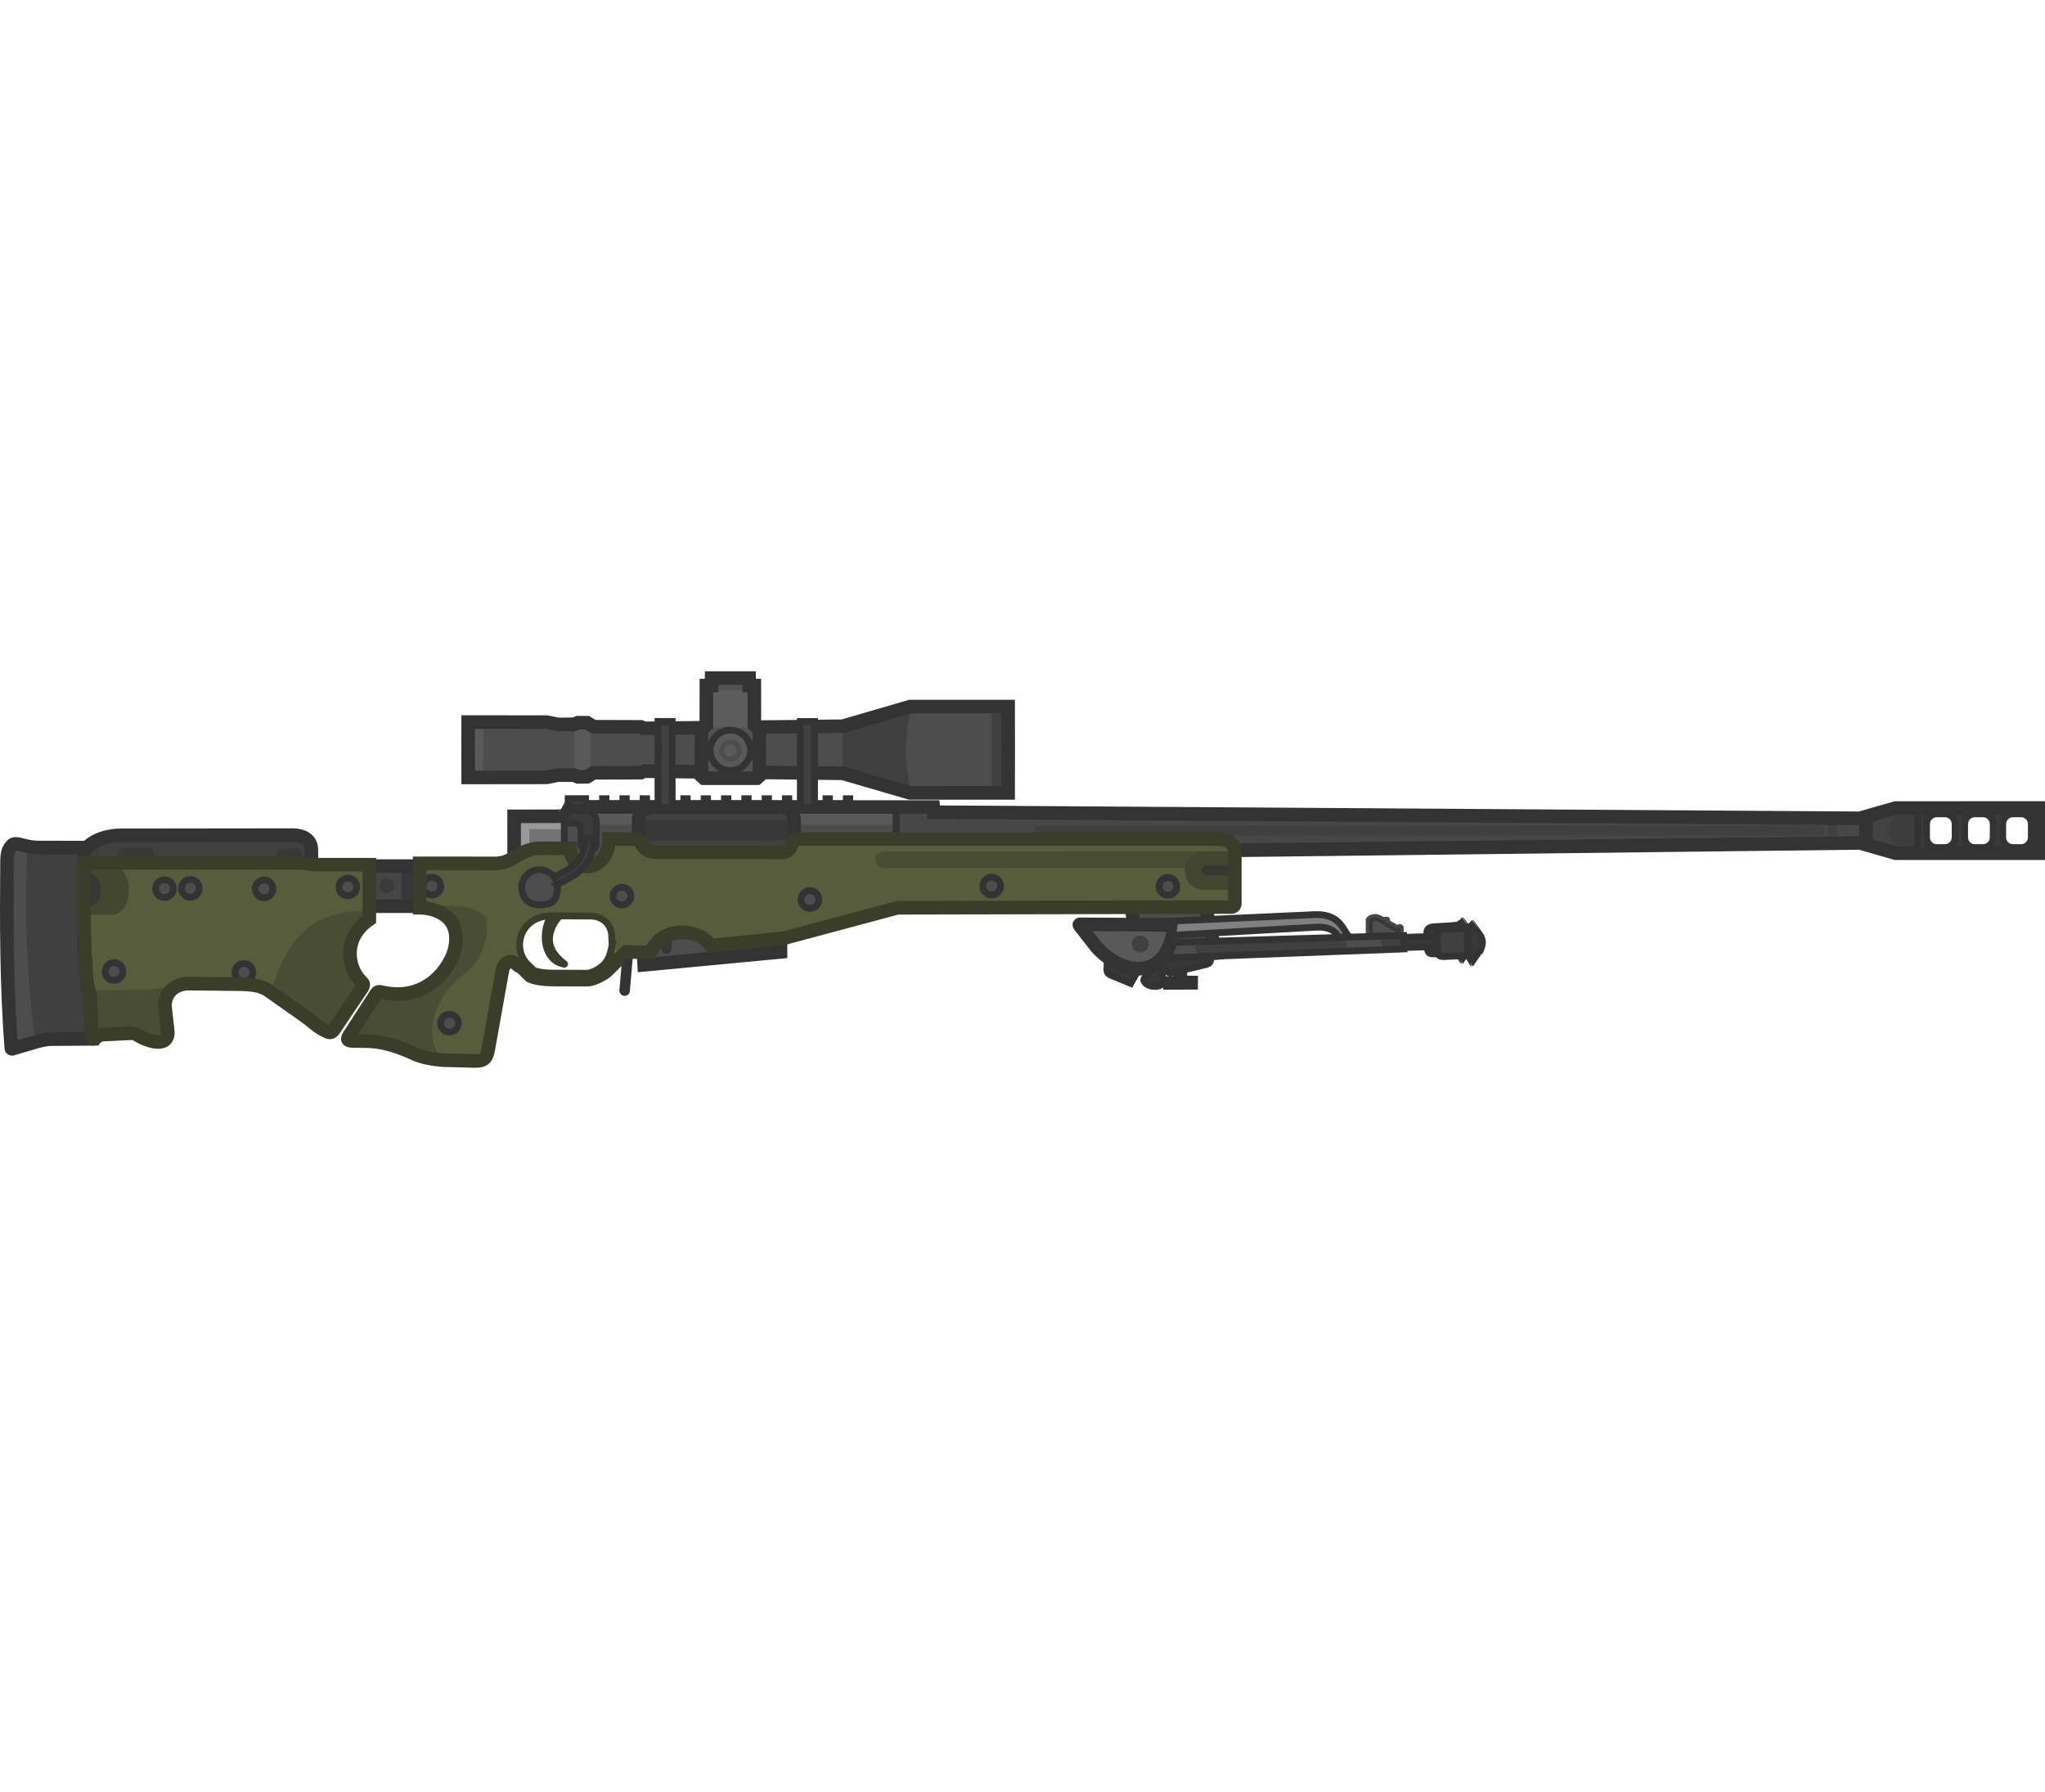 <?xml version="1.0" encoding="UTF-8" standalone="no"?>
<svg
   width="125.498"
   height="110"
   viewBox="0 0 125.498 110"
   fill="none"
   version="1.1"
   id="svg102"
   sodipodi:docname="l115a1.svg"
   inkscape:version="1.4 (86a8ad7, 2024-10-11)"
   xmlns:inkscape="http://www.inkscape.org/namespaces/inkscape"
   xmlns:sodipodi="http://sodipodi.sourceforge.net/DTD/sodipodi-0.dtd"
   xmlns="http://www.w3.org/2000/svg"
   xmlns:svg="http://www.w3.org/2000/svg">
  <sodipodi:namedview
     id="namedview102"
     pagecolor="#ffffff"
     bordercolor="#000000"
     borderopacity="0.25"
     inkscape:showpageshadow="2"
     inkscape:pageopacity="0.0"
     inkscape:pagecheckerboard="0"
     inkscape:deskcolor="#d1d1d1"
     inkscape:zoom="3.6681818"
     inkscape:cx="93.506815"
     inkscape:cy="86.827757"
     inkscape:window-width="1920"
     inkscape:window-height="1009"
     inkscape:window-x="-8"
     inkscape:window-y="-8"
     inkscape:window-maximized="1"
     inkscape:current-layer="svg102" />
  <g
     clip-path="url(#clip0_2672_1762)"
     id="g102"
     transform="rotate(30,58.019,66.46)">
    <path
       d="m 26.916,65.529 1.307,2.255 1.772,-1.023 1.192,-0.002 -1.631,-2.825 c -0.068,0.076 -0.193,0.178 -0.307,0.245 z"
       fill="#999999"
       id="path1" />
    <path
       d="m 28.121,65.748 0.733,1.27 1.861,-1.075 -0.733,-1.269 z"
       fill="#737373"
       id="path2" />
    <path
       d="m 29.599,63.315 0.009,0.535 c -6e-4,0.018 -0.02,0.048 -0.052,0.083 l 1.631,2.825 2.033,-0.004 0.868,-2.449 0.705,-0.418 -0.984,-1.705 c -0.396,-0.659 -0.059,-1.015 0.332,-1.245 l 6.691,-3.868 c 0.394,-0.225 0.904,-0.262 1.239,0.325 l 0.935,1.619 5.375,-3.188 -1.45,-2.512 z"
       fill="#4d4d4d"
       stroke="#333333"
       stroke-width="0.417"
       stroke-miterlimit="3.994"
       id="path3" />
    <path
       d="m 29.557,63.934 0.289,0.501 17.63,-10.179 -0.543,-0.941 -17.333,10.007 0.009,0.528 c -6e-4,0.018 -0.02,0.048 -0.052,0.083 z"
       fill="#595959"
       id="path4" />
    <path
       d="m 62.427,51.276 0.845,1.129 2.027,0.95 3.084,-2.077 -2.132,-2.376"
       fill="#4d4d4d"
       stroke="#333333"
       stroke-width="0.833"
       stroke-miterlimit="3.994"
       id="path5" />
    <path
       d="m 65.698,53.191 c 0.064,-0.32 0.062,-0.686 -0.021,-1.1 l 12.171,-7.522 0.434,0.703 z"
       fill="#404040"
       id="path6" />
    <path
       d="m 65.696,53.192 c -0.058,0.286 -0.168,0.535 -0.321,0.746 l 0.015,0.891 c -0.014,0.114 0.098,0.169 0.248,0.208 0.345,0.041 0.818,-0.174 0.896,-0.553 0.024,-0.114 0.041,-0.197 -0.163,-0.283 -0.127,-0.07 -0.359,-0.287 -0.248,-0.451 0.07,-0.087 0.137,-0.058 0.204,-0.029 0.028,0.012 0.055,0.024 0.083,0.028 0.103,0.02 0.172,-0.004 0.285,-0.116 l 0.204,-0.204 0.24,0.442 -0.554,0.333 0.222,0.341 1.484,-0.865 -0.212,-0.377 -0.567,0.323 -0.3,-0.475 1.054,-0.999 c 0.136,-0.161 0.118,-0.224 0.094,-0.303 -0.004,-0.015 -0.009,-0.031 -0.013,-0.048 l -0.067,-0.236 z"
       fill="#383838"
       stroke="#333333"
       stroke-width="0.417"
       stroke-miterlimit="3.994"
       id="path7" />
    <path
       d="m 49.806,44.538 -5.215,3.011 -2.975,3.108 -10.508,6.217 -0.201,0.011 -2.512,1.44 -0.467,-0.011 -0.494,0.278 -0.148,0.202 -0.867,0.509 -0.659,0.219 -4.177,2.405 0.847,1.475 0.854,1.471 4.171,-2.415 0.519,-0.461 0.875,-0.496 0.249,-0.027 0.487,-0.289 0.224,-0.41 2.503,-1.455 0.11,-0.168 10.638,-5.992 4.18,-1.023 5.215,-3.011 z"
       fill="#4d4d4d"
       id="path8" />
    <path
       d="m 31.078,61.879 0.184,-0.106 0.156,0.27 -0.184,0.106 z"
       fill="#404040"
       stroke="#333333"
       stroke-width="0.417"
       id="path9" />
    <path
       d="M 30.336,62.667 44.373,54.563 44.47,54.73 30.433,62.835 Z"
       fill="#3b3b3b"
       stroke="#333333"
       stroke-width="0.417"
       id="path10" />
    <path
       d="m 32.156,61.256 0.184,-0.106 0.156,0.27 -0.184,0.106 z"
       fill="#404040"
       stroke="#333333"
       stroke-width="0.417"
       id="path11" />
    <path
       d="m 33.234,60.632 0.184,-0.106 0.156,0.27 -0.184,0.106 z"
       fill="#404040"
       stroke="#333333"
       stroke-width="0.417"
       id="path12" />
    <path
       d="m 34.316,60.008 0.184,-0.106 0.156,0.27 -0.184,0.106 z"
       fill="#404040"
       stroke="#333333"
       stroke-width="0.417"
       id="path13" />
    <path
       d="m 35.395,59.386 0.184,-0.106 0.156,0.27 -0.184,0.106 z"
       fill="#404040"
       stroke="#333333"
       stroke-width="0.417"
       id="path14" />
    <path
       d="m 36.475,58.762 0.184,-0.106 0.156,0.27 -0.184,0.106 z"
       fill="#404040"
       stroke="#333333"
       stroke-width="0.417"
       id="path15" />
    <path
       d="m 37.555,58.139 0.184,-0.106 0.156,0.27 -0.184,0.106 z"
       fill="#404040"
       stroke="#333333"
       stroke-width="0.417"
       id="path16" />
    <path
       d="m 38.635,57.517 0.184,-0.106 0.156,0.27 -0.184,0.106 z"
       fill="#404040"
       stroke="#333333"
       stroke-width="0.417"
       id="path17" />
    <path
       d="m 39.713,56.892 0.184,-0.106 0.156,0.27 -0.184,0.106 z"
       fill="#404040"
       stroke="#333333"
       stroke-width="0.417"
       id="path18" />
    <path
       d="m 40.793,56.269 0.184,-0.106 0.156,0.27 -0.184,0.106 z"
       fill="#404040"
       stroke="#333333"
       stroke-width="0.417"
       id="path19" />
    <path
       d="m 41.873,55.645 0.184,-0.106 0.156,0.27 -0.184,0.106 z"
       fill="#404040"
       stroke="#333333"
       stroke-width="0.417"
       id="path20" />
    <path
       d="m 42.951,55.023 0.184,-0.106 0.156,0.27 -0.184,0.106 z"
       fill="#404040"
       stroke="#333333"
       stroke-width="0.417"
       id="path21" />
    <path
       d="m 44.031,54.399 0.184,-0.106 0.156,0.27 -0.184,0.106 z"
       fill="#404040"
       stroke="#333333"
       stroke-width="0.417"
       id="path22" />
    <path
       d="M 34.793,63.888 33.81,62.183 c -0.396,-0.659 -0.059,-1.015 0.332,-1.245 l 6.691,-3.868 c 0.394,-0.224 0.905,-0.262 1.239,0.325 l 0.935,1.619 z"
       fill="#404040"
       stroke="#333333"
       stroke-width="0.417"
       stroke-miterlimit="3.994"
       id="path23" />
    <path
       d="m 41.893,57.153 c 0.064,0.065 0.124,0.145 0.179,0.243 l 0.488,0.845 -8.27,4.775 -0.48,-0.833 c -0.061,-0.102 -0.105,-0.197 -0.134,-0.285 z"
       fill="#383838"
       id="path24" />
    <path
       d="m 48.908,52.174 0.185,0.258 49.735,-28.279 0.752,1.303 -51.199,30.37 -1.45,-2.512 z"
       fill="#474747"
       stroke="#333333"
       stroke-width="0.417"
       stroke-miterlimit="3.994"
       id="path25" />
    <path
       d="M 98.069,26.355 97.579,26.646 96.805,25.306 97.3,25.024 Z"
       fill="#404040"
       id="path26" />
    <path
       d="m 29.599,63.316 0.009,0.535 c -2e-4,0.006 -0.052,0.083 -0.052,0.083 -0.068,0.076 -0.193,0.178 -0.307,0.245 l -2.332,1.351 1.307,2.255 1.772,-1.023 3.224,-0.006 0.869,-2.449 0.704,-0.418 -1.088,-1.885 c -0.396,-0.659 -0.059,-1.016 0.332,-1.245 l 6.691,-3.868 c 0.394,-0.225 0.904,-0.262 1.239,0.325 l 1.04,1.799 56.573,-33.558 -0.752,-1.303 -49.735,28.279 -0.185,-0.258 z"
       stroke="#333333"
       stroke-width="0.833"
       stroke-miterlimit="3.994"
       id="path27" />
    <path
       d="M 5.587,81.408 5.198,80.734 c -0.185,-0.32 0.151,-1.413 1.444,-2.152 l 9.107,-5.272 c 0.529,-0.295 1.105,-0.319 1.41,0.205 l 0.602,1.016"
       fill="#404040"
       stroke="#333333"
       stroke-width="0.833"
       stroke-miterlimit="3.994"
       id="path28" />
    <path
       d="m 20.75,72.618 2.676,-1.545 1.231,2.132 -2.676,1.545 z"
       fill="#454545"
       id="path29" />
    <path
       d="m 23.427,71.072 -0.974,0.562 1.231,2.132 0.974,-0.562 z"
       fill="#383838"
       id="path30" />
    <path
       d="m 22.511,73.517 c 0.218,-0.126 0.293,-0.405 0.167,-0.623 -0.126,-0.218 -0.405,-0.293 -0.623,-0.167 -0.218,0.126 -0.293,0.405 -0.167,0.623 0.126,0.218 0.405,0.293 0.623,0.167 z"
       fill="#3b3b3b"
       id="path31" />
    <path
       d="m 20.75,72.618 2.676,-1.545 1.231,2.132 -2.676,1.545 z"
       stroke="#333333"
       stroke-width="0.833"
       stroke-miterlimit="3.994"
       id="path32" />
    <path
       d="m 38.387,69.43 6.85,-4.869 -1.158,-1.97 -7.06,4.72 z"
       fill="#4d4d4d"
       stroke="#333333"
       stroke-width="0.833"
       stroke-miterlimit="3.994"
       id="path33" />
    <path
       d="m 39.241,68.159 c -0.149,0.086 -0.341,0.035 -0.427,-0.114 l -0.712,-1.234 c -0.086,-0.149 -0.035,-0.341 0.114,-0.427 v 0 c 0.149,-0.086 0.341,-0.035 0.427,0.114 l 0.712,1.234 c 0.086,0.149 0.035,0.34 -0.114,0.427 z"
       fill="#363636"
       id="path34" />
    <path
       d="m 38.19,71.507 c -0.057,0.027 -0.126,0.002 -0.152,-0.055 l -1.187,-2.537 c -0.027,-0.057 -0.002,-0.126 0.055,-0.152 v 0 c 0.057,-0.027 0.126,-0.002 0.152,0.055 l 1.187,2.537 c 0.027,0.057 0.002,0.126 -0.055,0.152 z"
       fill="#363636"
       stroke="#333333"
       stroke-width="0.417"
       id="path35" />
    <path
       d="m 20.708,72.544 1.678,2.907 c -0.87,1.843 0.348,3.299 1.571,3.577 0.104,0.019 0.148,0.125 0.149,0.235 l -0.211,3.069 c -0.013,0.18 -0.041,0.342 -0.241,0.373 -0.738,0.092 -1.214,-0.106 -1.921,-0.15 L 19.248,82.33 c -0.617,-0.056 -1.173,0.206 -1.985,0.666 l -2.518,1.419 c -0.705,0.397 -1.028,1.257 -0.498,1.998 l 0.867,1.178 c 0.597,0.912 -0.887,1.153 -1.54,1.121 -0.139,-0.001 -0.255,0.034 -0.402,0.13 0,0 -0.85,0.542 -1.446,0.93 -0.109,0.071 -0.205,0.257 -0.283,0.433 -0.042,0.117 -0.168,0.057 -0.283,-0.103 L 9.945,88.164 C 9.765,87.866 9.613,87.835 9.378,87.565 7.908,85.52 6.746,83.361 5.475,81.212 L 16.855,74.643 c 0.528,-0.298 0.714,-0.282 1.348,-0.654 z"
       fill="#575c3d"
       id="path36" />
    <path
       d="m 65.696,53.19 1.862,-1.172 -0.672,-0.677 -1.212,0.749 c 0.083,0.413 0.085,0.78 0.021,1.099 z"
       fill="#4d4d4d"
       id="path37" />
    <path
       d="m 75.375,47.1 -0.624,-0.618 1.812,-1.12 0.647,0.584 z"
       fill="#4d4d4d"
       id="path38" />
    <path
       d="m 80.017,44.624 1.256,-0.809 -0.88,-1.44 -1.227,0.82 c -0.106,0.07 -0.183,0.152 -0.211,0.253 -0.017,0.06 -0.014,0.116 0.002,0.169 l 0.056,0.119 0.534,0.833 c 0.05,0.065 0.114,0.131 0.21,0.14 0.087,0.007 0.174,-0.035 0.261,-0.086 z"
       fill="#3b3b3b"
       id="path39" />
    <path
       d="m 78.957,43.617 c -0.015,-0.054 -0.019,-0.11 -0.002,-0.169 0.028,-0.101 0.106,-0.182 0.211,-0.253 l 1.227,-0.82 0.88,1.44 -1.256,0.809 c -0.087,0.05 -0.174,0.093 -0.261,0.086 -0.096,-0.009 -0.159,-0.074 -0.21,-0.14 l -0.534,-0.833 m -0.056,-0.119 0.056,0.119 m -0.056,-0.119 c 0.012,0.042 0.032,0.082 0.056,0.119"
       stroke="#333333"
       stroke-width="0.417"
       stroke-miterlimit="3.994"
       id="path40" />
    <path
       d="m 81.208,42.328 c 0.384,0.142 0.549,0.474 0.566,0.896 0,0 -0.02,0.859 -0.024,0.862 -0.005,0.003 -0.475,-0.273 -0.475,-0.273 l -0.88,-1.44 0.095,-0.064 -0.003,-0.114 c 0,0 -0.006,-0.19 -0.004,-0.191 0.002,-0.001 0.724,0.324 0.724,0.324 z"
       fill="#363636"
       stroke="#333333"
       stroke-width="0.417"
       stroke-miterlimit="3.994"
       id="path41" />
    <path
       d="m 80.632,44.458 1.256,-0.809 -0.88,-1.44 -1.227,0.82 c -0.106,0.07 -0.184,0.152 -0.212,0.253 -0.017,0.059 -0.014,0.116 0.002,0.169 l 0.056,0.119 0.534,0.833 c 0.05,0.065 0.114,0.131 0.21,0.14 0.087,0.007 0.174,-0.035 0.261,-0.086 z"
       fill="#404040"
       id="path42" />
    <path
       d="m 79.572,43.451 c -0.015,-0.054 -0.019,-0.11 -0.002,-0.169 0.028,-0.101 0.106,-0.182 0.212,-0.253 l 1.227,-0.82 0.88,1.44 -1.256,0.809 c -0.087,0.05 -0.175,0.093 -0.261,0.086 -0.096,-0.009 -0.16,-0.074 -0.21,-0.14 l -0.534,-0.833 m -0.056,-0.119 0.056,0.119 m -0.056,-0.119 c 0.012,0.042 0.032,0.082 0.056,0.119"
       stroke="#333333"
       stroke-width="0.417"
       stroke-miterlimit="3.994"
       id="path43" />
    <path
       d="m 81.821,42.165 c 0.384,0.142 0.549,0.474 0.566,0.896 0,0 -0.02,0.859 -0.024,0.862 -0.005,0.003 -0.475,-0.273 -0.475,-0.273 l -0.88,-1.44 0.095,-0.064 -0.003,-0.114 c 0,0 -0.006,-0.19 -0.004,-0.191 0.002,-0.001 0.724,0.324 0.724,0.324 z"
       fill="#383838"
       stroke="#333333"
       stroke-width="0.417"
       stroke-miterlimit="3.994"
       id="path44" />
    <rect
       width="1.942"
       height="0.628"
       transform="matrix(0.85,-0.527,0.527,0.85,77.908,44.665)"
       fill="#383838"
       stroke="#333333"
       stroke-width="0.417"
       id="rect44"
       x="0"
       y="0" />
    <path
       d="m 98.772,24.057 1.31,-1.358 1.183,-0.683 1.386,2.401 -1.183,0.683 -1.831,0.454 z"
       fill="#424242"
       id="path45" />
    <path
       d="m 102.65,24.416 c -0.426,0.246 -1.92,0.355 -2.287,-0.28 -0.366,-0.635 0.475,-1.875 0.901,-2.12 z"
       fill="#3d3d3d"
       id="path46" />
    <path
       fill-rule="evenodd"
       clip-rule="evenodd"
       d="m 101.266,22.016 1.386,2.401 6.398,-3.694 -1.386,-2.401 z m 1.182,-0.271 c -0.298,0.172 -0.401,0.555 -0.228,0.854 l 0.41,0.711 c 0.173,0.299 0.555,0.401 0.854,0.229 l 0.436,-0.252 c 0.299,-0.172 0.401,-0.555 0.229,-0.854 l -0.411,-0.711 c -0.172,-0.299 -0.554,-0.401 -0.853,-0.229 z m 1.796,-0.315 c -0.172,-0.299 -0.07,-0.681 0.229,-0.854 l 0.436,-0.252 c 0.299,-0.172 0.681,-0.07 0.854,0.229 l 0.41,0.711 c 0.173,0.299 0.071,0.681 -0.228,0.854 l -0.437,0.252 c -0.298,0.173 -0.681,0.07 -0.853,-0.229 z m 2.254,-2.023 c -0.299,0.173 -0.401,0.555 -0.229,0.854 l 0.411,0.711 c 0.172,0.299 0.554,0.401 0.853,0.229 l 0.436,-0.252 c 0.299,-0.173 0.402,-0.555 0.229,-0.854 l -0.41,-0.711 c -0.173,-0.299 -0.555,-0.401 -0.854,-0.229 z"
       fill="#3b3b3b"
       stroke="#333333"
       stroke-width="0.417"
       stroke-miterlimit="3.994"
       id="path47" />
    <path
       d="m 98.772,24.057 1.31,-1.358 7.582,-4.378 1.386,2.401 -7.582,4.378 -1.831,0.454 z"
       stroke="#333333"
       stroke-width="0.833"
       stroke-miterlimit="3.994"
       id="path48" />
    <path
       d="m 67.975,48.254 -17.875,10.373 -5.079,5.08 -3.674,2.663 c -1.159,-0.558 -3.246,0.422 -3.001,2.193 l -1.969,1.109 c -0.08,0.042 -0.102,0.004 -0.133,-0.042 l -0.507,-0.795 c -0.292,-0.444 -0.966,-0.77 -1.692,-0.352 l -2.103,1.199 c -1.589,0.89 -1.183,2.812 0.123,3.265 l -0.101,0.382 c -0.181,0.009 -0.236,0.013 -0.38,-0.02 -0.489,-0.101 -0.724,0.342 -0.558,0.775 l 1.675,4.639 c 0.176,0.522 0.143,0.733 -0.393,1.03 l -1.711,0.929 c -0.507,0.24 -1.152,0.482 -1.664,0.526 -0.981,0.092 -2.022,0.265 -2.995,0.817 l -0.641,0.358 c -0.401,0.236 -0.42,0.096 -0.419,-0.134 l 0.154,-3.009 c 0.007,-0.135 0.008,-0.236 0.212,-0.295 2.8,-0.833 2.932,-3.523 2.568,-4.609 -0.663,-1.98 -2.411,-1.453 -3.109,-1.054 l -1.359,-2.362 4.08,-2.351 c 0.556,-0.346 0.736,-0.852 1.031,-1.328 0.231,-0.353 0.476,-0.614 0.911,-0.868 l 1.525,-0.871 c 0.771,1.388 2.801,0.175 1.761,-1.674 l 1.581,-0.911 c 0.091,-0.053 0.539,0.614 1.338,0.163 l 6.638,-3.826 c 0.708,-0.408 0.133,-1.024 0.292,-1.118 L 64.743,45.3 c 0.963,-0.56 1.334,-0.395 1.603,0.064 z"
       fill="#575c3d"
       id="path49" />
    <path
       d="M 7.076,83.96 C 6.836,83.551 6.598,83.141 6.36,82.729 6.088,82.26 5.816,81.79 5.539,81.32 l 1.454,-0.84 c 1.25,-0.697 2.788,1.896 1.527,2.646 z"
       fill="#43472f"
       id="path50" />
    <path
       d="M 6.669,83.263 C 6.566,83.085 6.462,82.907 6.359,82.729 6.226,82.499 6.093,82.268 5.959,82.038 5.971,81.836 6.051,81.67 6.195,81.586 c 0.298,-0.172 0.758,0.069 1.028,0.537 0.27,0.468 0.248,0.987 -0.049,1.159 -0.144,0.083 -0.326,0.07 -0.505,-0.019 z"
       fill="#373833"
       id="path51" />
    <path
       d="m 54.715,55.052 c 0.261,-0.151 0.35,-0.484 0.2,-0.745 -0.151,-0.261 -0.484,-0.35 -0.745,-0.2 -0.261,0.151 -0.35,0.484 -0.2,0.745 0.151,0.261 0.484,0.35 0.745,0.2 z"
       fill="#4d4d4d"
       stroke="#333333"
       stroke-width="0.417"
       stroke-miterlimit="3.994"
       id="path52" />
    <path
       d="M 66.037,45.429 47.759,55.982 c -0.774,0.438 -0.218,1.326 0.515,0.891 l 15.915,-9.189 2.518,-1.454"
       fill="#484d33"
       id="path53" />
    <path
       d="m 66.293,45.276 c 0.019,0.028 0.037,0.057 0.055,0.087 l 1.113,1.974 -1.594,0.92 c -1.412,0.799 -2.548,-1.246 -1.185,-2.052 z"
       fill="#43472f"
       id="path54" />
    <path
       d="M 96.614,25.964 55.114,49.924 c -0.142,0.082 -0.191,0.265 -0.109,0.407 0.082,0.143 0.265,0.191 0.407,0.109 L 96.912,26.481 c 0.143,-0.082 0.192,-0.265 0.109,-0.407 -0.082,-0.143 -0.265,-0.192 -0.407,-0.109 z"
       fill="#404040"
       id="path55" />
    <path
       d="m 30.572,80.697 c -0.503,0.237 -1.136,0.472 -1.641,0.515 -0.981,0.092 -2.022,0.265 -2.995,0.817 l -0.641,0.358 c -0.401,0.236 -0.42,0.096 -0.419,-0.134 0.052,-1.006 0.101,-2.013 0.155,-3.019 0.007,-0.13 0.012,-0.228 0.212,-0.285 2.8,-0.833 2.932,-3.523 2.568,-4.609 -0.493,-1.471 -1.584,-1.558 -2.399,-1.342 l -0.215,-0.145 c 0.201,-0.104 0.408,-0.224 0.62,-0.348 0.786,-0.458 1.644,-0.959 2.5,-0.786 0.76,0.203 1.257,2.096 0.972,3.161 -0.246,0.7 -0.543,1.567 -0.606,2.134 -0.034,1.025 0.044,2.664 1.534,3.512 z"
       fill="#484d33"
       id="path56" />
    <path
       d="m 24.965,72.236 c 0.261,-0.151 0.35,-0.484 0.2,-0.745 -0.151,-0.261 -0.484,-0.35 -0.745,-0.2 -0.261,0.151 -0.35,0.484 -0.2,0.745 0.151,0.261 0.484,0.35 0.745,0.2 z"
       fill="#4d4d4d"
       stroke="#333333"
       stroke-width="0.417"
       stroke-miterlimit="3.994"
       id="path57" />
    <path
       d="M 8.423,78.406 7.133,79.151 c -0.178,0.103 -0.239,0.331 -0.136,0.509 0.103,0.178 0.331,0.239 0.509,0.136 L 8.795,79.051 C 8.973,78.948 9.034,78.72 8.931,78.542 8.829,78.364 8.601,78.303 8.423,78.406 Z"
       fill="#383838"
       id="path58" />
    <path
       d="m 16.319,73.923 -0.704,0.406 c -0.178,0.103 -0.239,0.331 -0.136,0.509 0.103,0.178 0.331,0.239 0.509,0.136 l 0.704,-0.406 c 0.178,-0.103 0.239,-0.331 0.136,-0.509 -0.103,-0.178 -0.331,-0.239 -0.509,-0.136 z"
       fill="#383838"
       id="path59" />
    <path
       d="m 17.619,82.588 c 0.261,-0.151 0.35,-0.484 0.2,-0.745 -0.151,-0.261 -0.484,-0.35 -0.745,-0.2 -0.261,0.151 -0.35,0.484 -0.2,0.745 0.151,0.261 0.484,0.35 0.745,0.2 z"
       fill="#4d4d4d"
       stroke="#333333"
       stroke-width="0.417"
       stroke-miterlimit="3.994"
       id="path60" />
    <path
       d="m 20.522,74.861 c 0.261,-0.151 0.35,-0.484 0.2,-0.745 -0.151,-0.261 -0.484,-0.35 -0.745,-0.2 -0.261,0.151 -0.35,0.484 -0.2,0.745 0.151,0.261 0.484,0.35 0.745,0.2 z"
       fill="#4d4d4d"
       stroke="#333333"
       stroke-width="0.417"
       stroke-miterlimit="3.994"
       id="path61" />
    <path
       d="m 16.127,77.528 c 0.261,-0.151 0.35,-0.484 0.2,-0.745 -0.151,-0.261 -0.484,-0.35 -0.745,-0.2 -0.261,0.151 -0.35,0.484 -0.2,0.745 0.151,0.261 0.484,0.35 0.745,0.2 z"
       fill="#4d4d4d"
       stroke="#333333"
       stroke-width="0.417"
       stroke-miterlimit="3.994"
       id="path62" />
    <path
       d="m 12.192,79.763 c 0.261,-0.151 0.35,-0.484 0.2,-0.745 -0.151,-0.261 -0.484,-0.35 -0.745,-0.2 -0.261,0.151 -0.35,0.484 -0.2,0.745 0.151,0.261 0.484,0.35 0.745,0.2 z"
       fill="#4d4d4d"
       stroke="#333333"
       stroke-width="0.417"
       stroke-miterlimit="3.994"
       id="path63" />
    <path
       d="m 10.828,80.571 c 0.261,-0.151 0.35,-0.484 0.2,-0.745 -0.151,-0.261 -0.484,-0.35 -0.745,-0.2 -0.261,0.151 -0.35,0.484 -0.2,0.745 0.151,0.261 0.484,0.35 0.745,0.2 z"
       fill="#4d4d4d"
       stroke="#333333"
       stroke-width="0.417"
       stroke-miterlimit="3.994"
       id="path64" />
    <path
       d="m 10.694,86.526 c 0.261,-0.151 0.35,-0.484 0.2,-0.745 -0.151,-0.261 -0.484,-0.35 -0.745,-0.2 -0.261,0.151 -0.35,0.484 -0.2,0.745 0.151,0.261 0.484,0.35 0.745,0.2 z"
       fill="#4d4d4d"
       stroke="#333333"
       stroke-width="0.417"
       stroke-miterlimit="3.994"
       id="path65" />
    <path
       d="m 28.172,58.32 -0.244,-0.006 -0.494,0.278 -0.13,0.177 1.575,2.728 0.218,-0.024 0.487,-0.289 0.117,-0.214 z"
       fill="#595959"
       id="path66" />
    <path
       d="m 51.577,49.633 0.878,-0.507 -2.649,-4.588 -0.879,0.507 z"
       fill="#404040"
       id="path67" />
    <path
       d="m 22.381,61.468 -0.799,0.46 0.847,1.475 0.854,1.471 0.798,-0.462 z"
       fill="#595959"
       id="path68" />
    <path
       d="m 47.195,52.148 0.136,-0.079 c -1.354,-1.365 -2.161,-2.803 -2.636,-4.566 l -0.137,0.079 -2.944,3.075 1.445,2.503 z"
       fill="#404040"
       id="path69" />
    <path
       d="m 51.134,46.83 -1.328,-2.292 -5.215,3.011 -2.975,3.108 -10.508,6.217 -0.201,0.011 -2.512,1.44 -0.467,-0.011 -0.494,0.278 -0.148,0.202 -0.867,0.509 -0.659,0.219 -4.177,2.405 0.847,1.475 0.854,1.471 4.171,-2.415 0.519,-0.461 0.875,-0.496 0.249,-0.027 0.487,-0.289 0.224,-0.41 2.503,-1.455 0.11,-0.168 10.638,-5.992 4.18,-1.023 5.215,-3.011 z"
       stroke="#333333"
       stroke-width="0.833"
       stroke-miterlimit="3.994"
       id="path70" />
    <path
       d="m 34.178,60.447 -2.525,-4.374 0.755,-0.436 2.525,4.374"
       fill="#404040"
       stroke="#333333"
       stroke-width="0.417"
       stroke-miterlimit="3.994"
       id="path71" />
    <path
       d="m 41.744,56.079 -2.525,-4.374 0.755,-0.436 2.525,4.374"
       fill="#404040"
       stroke="#333333"
       stroke-width="0.417"
       stroke-miterlimit="3.994"
       id="path72" />
    <path
       d="m 64.09,49.661 c 0.261,-0.151 0.35,-0.484 0.2,-0.745 -0.151,-0.261 -0.484,-0.35 -0.745,-0.2 -0.261,0.151 -0.35,0.484 -0.2,0.745 0.151,0.261 0.484,0.35 0.745,0.2 z"
       fill="#4d4d4d"
       stroke="#333333"
       stroke-width="0.417"
       stroke-miterlimit="3.994"
       id="path73" />
    <path
       d="m 45.465,61.346 c 0.261,-0.151 0.35,-0.484 0.2,-0.745 -0.151,-0.261 -0.484,-0.35 -0.745,-0.2 -0.261,0.151 -0.35,0.484 -0.2,0.745 0.151,0.261 0.484,0.35 0.745,0.2 z"
       fill="#4d4d4d"
       stroke="#333333"
       stroke-width="0.417"
       stroke-miterlimit="3.994"
       id="path74" />
    <path
       d="m 35.371,66.932 c 0.261,-0.151 0.35,-0.484 0.2,-0.745 -0.151,-0.261 -0.484,-0.35 -0.745,-0.2 -0.261,0.151 -0.35,0.484 -0.2,0.745 0.151,0.261 0.484,0.35 0.745,0.2 z"
       fill="#4d4d4d"
       stroke="#333333"
       stroke-width="0.417"
       stroke-miterlimit="3.994"
       id="path75" />
    <path
       d="m 30.102,78.981 c 0.261,-0.151 0.35,-0.484 0.2,-0.745 -0.151,-0.261 -0.484,-0.35 -0.745,-0.2 -0.261,0.151 -0.35,0.484 -0.2,0.745 0.151,0.261 0.484,0.35 0.745,0.2 z"
       fill="#4d4d4d"
       stroke="#333333"
       stroke-width="0.417"
       stroke-miterlimit="3.994"
       id="path76" />
    <path
       d="m 32.133,64.466 -0.644,-1.123 c -0.253,-0.437 -0.675,-0.478 -1.073,-0.256 l -0.606,0.349 -0.253,0.498 0.237,0.411 0.496,-0.285 c 0.287,-0.177 0.508,-0.032 0.6,0.133 l 0.423,0.734 c 0.298,0.535 1.114,0.081 0.82,-0.461 z"
       fill="#3b3b3b"
       stroke="#333333"
       stroke-width="0.417"
       stroke-miterlimit="3.994"
       id="path77" />
    <path
       d="m 62.784,54.808 c 0.763,0.091 1.482,-0.026 2.02,-0.35 l 0.013,1.032 -1.31,0.174 c -0.291,0.028 -0.357,-0.11 -0.459,-0.322 -0.025,-0.053 -0.053,-0.111 -0.087,-0.172 z"
       fill="#383838"
       stroke="#333333"
       stroke-width="0.417"
       stroke-miterlimit="3.994"
       id="path78" />
    <path
       d="m 65.105,47.311 c -0.086,-0.149 -0.035,-0.341 0.114,-0.427 l 1.504,-0.868 0.312,0.541 -1.504,0.868 c -0.149,0.086 -0.341,0.035 -0.427,-0.114 z"
       fill="#373833"
       id="path79" />
    <path
       d="m 22.46,82.645 c -0.007,-0.001 -0.014,-0.002 -0.021,-0.003 -0.221,-0.036 -0.448,-0.072 -0.706,-0.088 L 19.375,82.341 c -0.939,-4.153 0.151,-5.822 2.745,-7.348 l 0.267,0.457 c -0.87,1.843 0.348,3.299 1.571,3.577 0.104,0.019 0.148,0.125 0.149,0.235 l -0.211,3.069 c -0.013,0.18 -0.041,0.342 -0.241,0.373 -0.051,0.006 -0.101,0.011 -0.149,0.015 z"
       fill="#484d33"
       id="path80" />
    <path
       d="m 14.253,84.843 c -0.328,0.44 -0.389,1.036 -0.007,1.57 l 0.867,1.178 c 0.597,0.911 -0.887,1.153 -1.54,1.121 -0.139,-0.001 -0.255,0.034 -0.402,0.13 0,0 -0.85,0.542 -1.446,0.93 -0.109,0.071 -0.132,0.373 -0.271,0.453 -0.108,0.062 -0.179,0.037 -0.294,-0.123 L 9.944,88.164 C 9.848,88.006 9.76,87.923 9.664,87.839 9.94,87.674 10.214,87.51 10.485,87.349 c 1.676,-0.999 3.193,-1.903 3.768,-2.506 z"
       fill="#484d33"
       id="path81" />
    <path
       d="M 11.454,90.225 9.159,91.574 C 8.846,91.758 8.576,92.025 8.27,92.35 L 7.479,93.183 C 7.46,93.203 7.444,93.22 7.431,93.235 7.383,93.287 7.362,93.309 7.345,93.307 7.332,93.305 7.321,93.291 7.302,93.266 7.297,93.261 7.293,93.254 7.287,93.248 5.111,90.06 3.233,86.81 1.326,83.44 1.044,82.923 1.072,82.731 1.121,82.478 1.151,82.327 1.314,82.243 1.55,82.18 1.988,82.066 2.237,81.979 2.576,81.792 L 5.004,80.397 c 0.244,0.423 0.49,0.845 0.736,1.267 0.207,0.355 0.413,0.71 0.619,1.065 0.95,1.642 1.895,3.273 3.019,4.837 0.096,0.11 0.178,0.18 0.254,0.245 0.011,0.01 0.022,0.019 0.033,0.029 0.096,0.083 0.184,0.166 0.28,0.325 l 1.215,1.938 c 0.115,0.16 0.187,0.185 0.294,0.123 z"
       fill="#404040"
       id="path82" />
    <path
       d="m 31.933,69.69 c -0.028,0.686 0.308,1.381 0.687,1.764 0.386,0.389 0.868,0.57 1.341,0.443 0.119,-0.032 0.179,-0.047 0.178,-0.059 -6e-4,-0.012 -0.06,-0.021 -0.181,-0.04 -0.522,-0.082 -0.973,-0.276 -1.268,-0.643 -0.284,-0.353 -0.452,-0.936 -0.3,-1.724 l -0.448,0.256 c -0.003,0.002 -0.006,0.004 -0.01,0.006 z"
       fill="#444639"
       stroke="#3a3d29"
       stroke-width="0.417"
       stroke-miterlimit="3.994"
       id="path83" />
    <path
       d="m 37.032,69.305 -0.652,0.369 c -0.077,0.041 -0.1,0.007 -0.13,-0.037 L 36.094,69.393 c 0.162,0.501 0.265,0.949 0.124,1.339 -0.05,0.138 -0.133,0.337 -0.249,0.51 -0.119,0.179 -0.245,0.319 -0.35,0.385 l -1.853,1.06 c -0.215,0.124 -0.439,0.23 -0.636,0.306 -0.182,0.07 -0.328,0.11 -0.421,0.122 l -0.643,-0.167 -0.1,0.383 0.708,0.184 0.032,-0.002 c 0.152,-0.009 0.356,-0.069 0.567,-0.15 0.216,-0.084 0.458,-0.199 0.69,-0.332 l 1.861,-1.065 c 0.18,-0.11 0.346,-0.31 0.475,-0.504 0.132,-0.199 0.259,-0.417 0.305,-0.592 z"
       fill="#494d33"
       id="path84" />
    <path
       d="m 36.093,69.393 -0.355,-0.557 c -0.292,-0.444 -0.966,-0.77 -1.692,-0.352 l -2.103,1.199 c -1.563,0.902 -1.183,2.812 0.123,3.265 l 0.643,0.167 c 0.092,-0.011 0.239,-0.051 0.421,-0.122 0.197,-0.076 0.421,-0.182 0.636,-0.306 l 1.853,-1.06 c 0.105,-0.065 0.231,-0.205 0.35,-0.385 0.116,-0.174 0.199,-0.372 0.249,-0.511 0.141,-0.39 0.038,-0.838 -0.124,-1.339 z"
       stroke="#3a3d29"
       stroke-width="0.417"
       stroke-miterlimit="3.994"
       id="path85" />
    <path
       d="m 67.901,48.057 c 0.058,0.1 0.024,0.227 -0.076,0.284 l -17.725,10.286 -5.079,5.08 -3.674,2.663 c -1.159,-0.558 -3.246,0.422 -3.001,2.193 l -1.316,0.742 -0.428,1.565 c -0.046,0.174 -0.173,0.393 -0.305,0.592 -0.13,0.195 -0.295,0.394 -0.475,0.504 l -1.861,1.065 c -0.232,0.133 -0.473,0.248 -0.69,0.332 -0.211,0.082 -0.416,0.141 -0.567,0.15 l -0.032,0.002 -0.708,-0.184 -0.015,8e-4 c -0.169,0.009 -0.225,0.011 -0.365,-0.021 -0.489,-0.101 -0.724,0.342 -0.558,0.775 l 1.675,4.639 c 0.176,0.522 0.143,0.733 -0.393,1.03 l -1.711,0.929 c -0.507,0.24 -1.152,0.482 -1.664,0.526 -0.981,0.092 -2.022,0.265 -2.995,0.817 l -0.641,0.358 c -0.401,0.236 -0.42,0.096 -0.419,-0.134 l 0.155,-3.019 c 0.007,-0.13 0.012,-0.228 0.212,-0.285 2.8,-0.833 2.932,-3.523 2.568,-4.609 -0.663,-1.98 -2.411,-1.453 -3.109,-1.054 l -1.362,-2.36 4.084,-2.353 c 0.433,-0.269 0.637,-0.636 0.846,-1.009 v 0 c 0.059,-0.106 0.119,-0.213 0.185,-0.319 0.231,-0.353 0.476,-0.614 0.911,-0.868 l 1.525,-0.871 c 0.771,1.388 2.801,0.175 1.761,-1.674 l 1.581,-0.911 c 0.023,-0.013 0.069,0.019 0.139,0.069 0.203,0.145 0.604,0.431 1.2,0.095 l 6.638,-3.826 C 42.69,58.983 42.58,58.611 42.509,58.37 42.476,58.256 42.451,58.172 42.502,58.141 L 64.743,45.3 c 0.963,-0.56 1.334,-0.395 1.603,0.064 z"
       stroke="#3a3d29"
       stroke-width="0.833"
       stroke-miterlimit="3.994"
       id="path86" />
    <path
       d="m 30.177,62.397 -0.927,0.535 0.351,0.609 -0.004,-0.226 0.832,-0.48 z"
       fill="#404040"
       stroke="#333333"
       stroke-width="0.417"
       id="path87" />
    <path
       d="m 35.395,51.362 -0.232,-0.393 -1.992,1.15 0.224,0.397 -0.273,0.161 1.208,2.099 -0.111,0.406 1.421,2.459 0.193,0.04 2.816,-1.626 0.062,-0.187 -1.419,-2.461 -0.407,-0.107 -1.214,-2.095 z"
       fill="#525252"
       id="path88" />
    <path
       d="m 35.821,51.464 -2.549,1.472 1.059,1.84 -0.059,0.216 2.83,-1.634 -0.216,-0.057 z"
       fill="#5c5c5c"
       id="path89" />
    <path
       d="m 37.005,56.461 c 0.593,-0.343 0.797,-1.101 0.454,-1.695 -0.343,-0.594 -1.101,-0.797 -1.695,-0.454 -0.594,0.343 -0.797,1.101 -0.454,1.695 0.343,0.593 1.101,0.797 1.695,0.454 z"
       fill="#595959"
       stroke="#333333"
       stroke-width="0.417"
       stroke-miterlimit="3.994"
       id="path90" />
    <path
       fill-rule="evenodd"
       clip-rule="evenodd"
       d="m 36.046,54.797 c -0.33,0.19 -0.443,0.612 -0.252,0.941 0.19,0.33 0.612,0.443 0.941,0.252 0.33,-0.19 0.443,-0.612 0.252,-0.941 -0.19,-0.33 -0.612,-0.443 -0.941,-0.252 z m 0.018,0.785 c -0.104,-0.18 -0.042,-0.411 0.138,-0.515 0.18,-0.104 0.411,-0.042 0.515,0.138 0.104,0.18 0.042,0.411 -0.138,0.515 -0.18,0.104 -0.411,0.042 -0.515,-0.138 z"
       fill="#4d4d4d"
       id="path91" />
    <path
       d="m 35.395,51.362 -0.232,-0.393 -1.992,1.15 0.224,0.397 -0.273,0.161 1.208,2.099 -0.111,0.406 1.421,2.459 0.193,0.04 2.816,-1.626 0.062,-0.187 -1.419,-2.461 -0.407,-0.107 -1.214,-2.095 z"
       stroke="#333333"
       stroke-width="0.833"
       stroke-miterlimit="3.994"
       id="path92" />
    <path
       d="m 1.992,82.052 0.099,0.202 c 1.669,3.336 3.921,6.838 6.11,9.703 l 0.209,0.247 C 8.364,92.25 8.317,92.299 8.27,92.35 L 7.479,93.183 C 7.46,93.203 7.444,93.22 7.431,93.235 7.383,93.287 7.362,93.309 7.345,93.307 7.332,93.305 7.321,93.291 7.302,93.266 7.297,93.261 7.293,93.254 7.287,93.248 5.111,90.06 3.233,86.81 1.326,83.44 1.044,82.923 1.072,82.731 1.121,82.478 1.151,82.327 1.314,82.243 1.55,82.18 1.72,82.135 1.862,82.095 1.992,82.052 Z"
       fill="#4d4d4d"
       id="path93" />
    <path
       d="M 11.454,90.225 9.159,91.574 C 8.846,91.758 8.576,92.025 8.27,92.35 L 7.479,93.183 C 7.46,93.203 7.444,93.22 7.431,93.235 7.383,93.287 7.362,93.309 7.345,93.307 7.329,93.305 7.316,93.284 7.287,93.248 5.111,90.06 3.233,86.81 1.326,83.44 1.044,82.923 1.072,82.731 1.121,82.478 1.151,82.327 1.314,82.243 1.55,82.18 1.988,82.066 2.237,81.979 2.576,81.792 L 5.004,80.397 c 0.244,0.423 0.49,0.845 0.736,1.267 0.207,0.355 0.413,0.71 0.619,1.065 0.95,1.642 1.895,3.273 3.019,4.837 0.096,0.11 0.178,0.18 0.254,0.245 0.011,0.01 0.022,0.019 0.033,0.029 0.096,0.083 0.184,0.166 0.28,0.325 l 1.215,1.938 c 0.115,0.16 0.187,0.185 0.294,0.123 z"
       stroke="#333333"
       stroke-width="0.833"
       stroke-miterlimit="3.994"
       id="path94" />
    <path
       d="m 20.708,72.544 1.678,2.907 c -0.87,1.843 0.348,3.299 1.571,3.577 0.104,0.019 0.148,0.125 0.149,0.235 l -0.211,3.069 c -0.013,0.18 -0.041,0.342 -0.241,0.373 -0.738,0.092 -1.214,-0.106 -1.921,-0.15 L 19.248,82.33 c -0.617,-0.056 -1.173,0.206 -1.985,0.666 l -2.518,1.419 c -0.705,0.397 -1.028,1.257 -0.498,1.998 l 0.867,1.178 c 0.597,0.912 -0.887,1.153 -1.54,1.121 -0.139,-0.001 -0.255,0.034 -0.402,0.13 0,0 -0.85,0.542 -1.446,0.93 -0.109,0.071 -0.205,0.257 -0.283,0.433 -0.042,0.117 -0.168,0.057 -0.283,-0.103 L 9.945,88.164 C 9.765,87.866 9.613,87.835 9.378,87.565 7.908,85.52 6.746,83.361 5.475,81.212 L 16.855,74.643 c 0.528,-0.298 0.714,-0.282 1.348,-0.654 z"
       stroke="#3a3d29"
       stroke-width="0.833"
       stroke-miterlimit="3.994"
       id="path95" />
    <path
       opacity="0.9"
       d="m 77.675,44.676 -0.161,-0.279 c -0.009,-0.016 -0.018,-0.035 -0.026,-0.053 -0.041,-0.088 -0.078,-0.169 -0.178,0.061 l -0.954,0.006 c 0.003,-0.008 0.03,-0.035 0.059,-0.063 0.035,-0.035 0.071,-0.071 0.068,-0.077 -0.006,-0.012 -0.176,0.131 -0.176,0.131 l -0.337,0.018 c -0.148,0.015 -0.271,0.099 -0.35,0.202 -0.04,0.052 -0.064,0.103 -0.074,0.142 -0.005,0.021 -0.006,0.033 -0.006,0.038 l 0.508,0.879 z"
       fill="#3b3b3b"
       stroke="#333333"
       stroke-width="0.417"
       stroke-miterlimit="3.994"
       id="path96" />
    <path
       d="m 65.62,52.126 12.227,-7.557 0.434,0.703 -12.623,7.944"
       stroke="#333333"
       stroke-width="0.417"
       stroke-miterlimit="3.994"
       id="path97" />
    <path
       d="m 60.324,53.893 c -0.051,0.027 -0.065,0.059 0.005,0.086 l 1.551,0.628 c 2.384,0.779 4.86,-0.409 3.45,-3.557 -1.62,0.916 -3.385,1.928 -5.006,2.843 z"
       fill="#595959"
       stroke="#333333"
       stroke-width="0.833"
       stroke-miterlimit="3.994"
       id="path98" />
    <path
       d="m 61.234,53.378 c 0.559,-0.317 1.129,-0.641 1.697,-0.965 0.812,-0.462 1.622,-0.923 2.399,-1.363 0.093,0.208 0.169,0.408 0.23,0.599 l 7.349,-4.815 c 0.701,-0.461 1.166,-0.397 1.443,-0.225 0.133,0.083 0.157,0.059 0.263,-0.051 0.061,-0.063 0.15,-0.155 0.303,-0.271 -0.092,-0.037 -0.189,-0.09 -0.293,-0.146 -0.474,-0.256 -1.1,-0.593 -2.105,0.025 z"
       fill="#808080"
       stroke="#333333"
       stroke-width="0.417"
       stroke-miterlimit="3.994"
       id="path99" />
    <path
       d="m 64.369,53.554 c 0.249,-0.144 0.335,-0.463 0.191,-0.712 -0.144,-0.249 -0.463,-0.335 -0.712,-0.191 -0.249,0.144 -0.335,0.463 -0.191,0.712 0.144,0.249 0.463,0.335 0.712,0.191 z"
       fill="#404040"
       id="path100" />
    <path
       d="m 30.855,67.501 c -0.35,-0.129 -0.953,-0.069 -1.263,0.35 -0.344,0.466 -0.344,1.085 0.19,1.556 0.503,0.444 1.173,0.148 1.569,-0.201 0.538,-0.474 0.12,-1.089 -0.051,-1.371 -0.077,-0.128 -0.228,-0.229 -0.397,-0.312 z"
       fill="#4d4d4d"
       stroke="#333333"
       stroke-width="0.417"
       stroke-miterlimit="3.994"
       id="path101" />
    <path
       d="m 31.299,67.836 0.009,-0.013 c 0.73,-1.131 1.327,-2.057 0.551,-3.441 -0.204,-0.049 -0.365,0.044 -0.438,0.241 0.573,1.024 0.256,1.76 -0.517,2.901 0.169,0.083 0.319,0.185 0.397,0.312 z"
       fill="#404040"
       stroke="#333333"
       stroke-width="0.417"
       stroke-miterlimit="3.994"
       id="path102" />
  </g>
  <defs
     id="defs102">
    <clipPath
       id="clip0_2672_1762">
      <rect
         width="110"
         height="110"
         fill="#ffffff"
         id="rect102"
         x="0"
         y="0" />
    </clipPath>
  </defs>
</svg>
